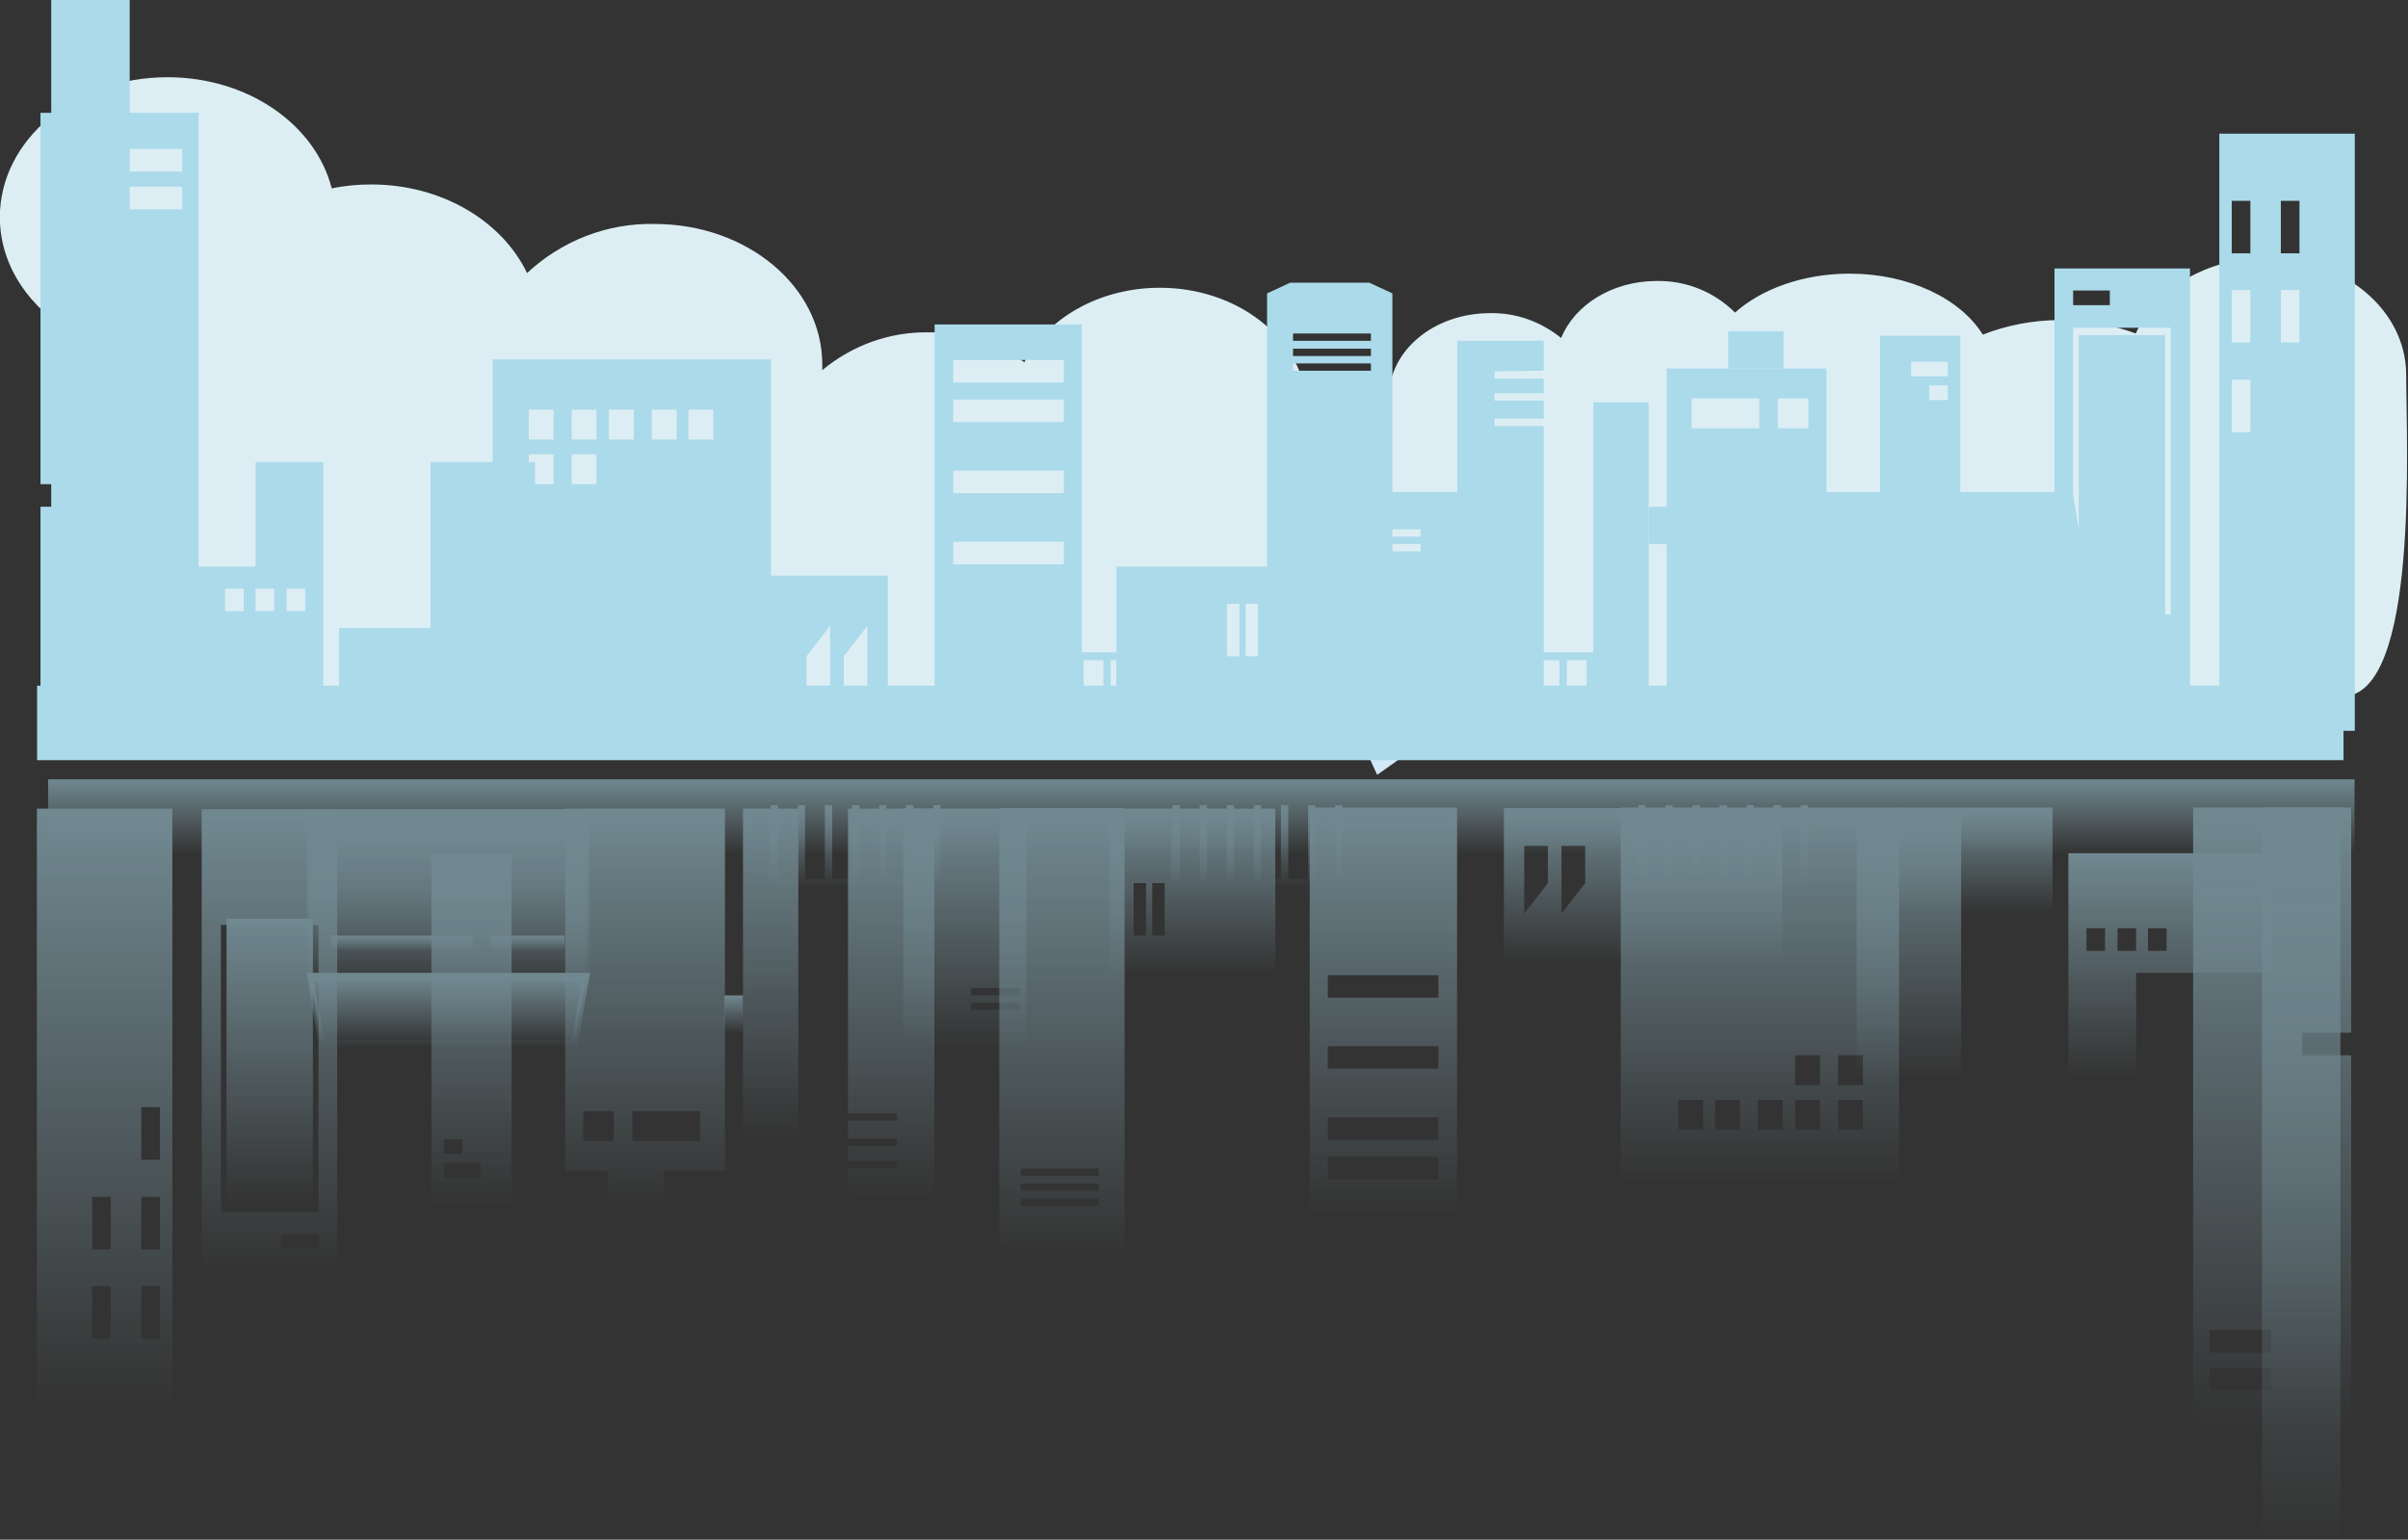 <?xml version="1.0" encoding="utf-8"?>
<!-- Generator: Adobe Illustrator 25.1.0, SVG Export Plug-In . SVG Version: 6.00 Build 0)  -->
<svg version="1.1" id="Layer_1" xmlns="http://www.w3.org/2000/svg" xmlns:xlink="http://www.w3.org/1999/xlink" x="0px" y="0px"
	 viewBox="0 0 426.6 272.8" style="enable-background:new 0 0 426.6 272.8;" xml:space="preserve">
<rect x="0" y="0" width="426.6" height="272.8" fill="#333333" stroke="none"/>
<style type="text/css">
	.st0{fill:#BBD7EA;}
	.st1{fill:#DCEEF4;}
	.st2{fill:#D2E8F7;}
	.st3{fill:#ABDAEA;}
	.st4{opacity:0.51;}
	.st5{fill:url(#SVGID_1_);}
	.st6{fill:url(#SVGID_2_);}
	.st7{fill:url(#SVGID_3_);}
	.st8{fill:url(#SVGID_4_);}
	.st9{fill:url(#SVGID_5_);}
	.st10{fill:url(#SVGID_6_);}
	.st11{fill:url(#SVGID_7_);}
	.st12{fill:url(#SVGID_8_);}
	.st13{fill:url(#SVGID_9_);}
	.st14{fill:url(#SVGID_10_);}
	.st15{fill:url(#SVGID_11_);}
	.st16{fill:url(#SVGID_12_);}
	.st17{fill:url(#SVGID_13_);}
	.st18{fill:url(#SVGID_14_);}
	.st19{fill:url(#SVGID_15_);}
	.st20{fill:url(#SVGID_16_);}
	.st21{fill:url(#SVGID_17_);}
	.st22{fill:url(#SVGID_18_);}
	.st23{fill:url(#SVGID_19_);}
	.st24{fill:url(#SVGID_20_);}
	.st25{fill:url(#SVGID_21_);}
	.st26{fill:url(#SVGID_22_);}
	.st27{fill:url(#SVGID_23_);}
	.st28{fill:url(#SVGID_24_);}
	.st29{fill:url(#SVGID_25_);}
	.st30{fill:url(#SVGID_26_);}
	.st31{fill:url(#SVGID_27_);}
	.st32{fill:url(#SVGID_28_);}
	.st33{fill:url(#SVGID_29_);}
</style>
<path class="st0" d="M8.9,129.4l-0.1,0.2l-0.1-0.1c-0.5-0.5-1.2-0.7-1.6-0.2l0,0c-0.4,0.6-0.3,1.3,0.1,1.9l0.1,0.1L9,133l1.5-2.1
	c0.4-0.6,0.3-1.3-0.1-1.9l0,0C9.9,128.6,9.3,128.9,8.9,129.4z"/>
<g transform="translate(-1520.926 -1231.417)">
	<path class="st1" d="M1534.4,1356.4v-51l0,0v-14.7c-8.1-4.4-13.5-12.1-13.5-20.8c0-13.7,13.3-24.8,29.7-24.8
		c14.3,0,26.2,8.4,29.1,19.7c2.3-0.5,4.7-0.7,7-0.7c12.5,0,23.2,6.5,27.6,15.7c6.1-5.7,14.2-8.9,22.6-8.7
		c16.4,0,29.7,11.1,29.7,24.9c0,0.4,0,0.7,0,1c5.3-4.4,11.9-6.8,18.8-6.7c6.1-0.1,12,1.8,17,5.3c4-7.8,13.3-13.2,24-13.2
		c13.6,0,24.8,8.7,26,19.8c1.3-0.3,2.7-0.4,4-0.4c3.9,0,7.8,1.1,11,3.2c-0.3-1-0.4-2.1-0.4-3.2c0-8.3,8-14.9,17.9-14.9
		c4.6-0.1,9,1.5,12.6,4.4c2.4-5.9,9.1-10.1,16.9-10.1c5.2-0.1,10.2,1.9,13.9,5.6c4.7-4.2,12.1-6.9,20.3-6.9
		c10.5,0,19.6,4.4,23.6,10.8c8.7-3.4,18.4-3.4,27.1-0.2c3.5-7.9,12.6-13.4,23.2-13.4c13.7,0,24.7,9.3,24.7,20.7s2.4,57-11.3,57
		c-3.8,0-27.7,2.1-27.7,2.1L1534.4,1356.4z"/>
	<path class="st2" d="M1766.6,1363.3l-0.3,0.2l-0.1-0.3c-0.4-1-1.3-1.7-2.2-1.1l0,0c-0.9,0.7-1.2,1.8-0.8,2.8l0.1,0.3l1.6,3.5
		l3.4-2.4c0.9-0.7,1.2-1.8,0.8-2.8l0,0C1768.6,1362.6,1767.5,1362.7,1766.6,1363.3z"/>
	<path class="st2" d="M1891.4,1361.7l-0.1,0.2l-0.1-0.1c-0.5-0.5-1.2-0.7-1.6-0.2l0,0c-0.4,0.6-0.3,1.3,0.1,1.9l0.1,0.1l1.7,1.8
		l1.5-2.1c0.4-0.6,0.3-1.3-0.1-1.9l0,0C1892.4,1360.8,1891.8,1361.2,1891.4,1361.7z"/>
	<path class="st2" d="M1530.8,1314.1l-0.1,0.2l-0.1-0.1c-0.5-0.5-1.2-0.7-1.6-0.2l0,0c-0.4,0.6-0.3,1.3,0.1,1.9l0.1,0.1l1.7,1.8
		l1.5-2.1c0.4-0.6,0.3-1.3-0.1-1.9l0,0C1531.9,1313.2,1531.2,1313.5,1530.8,1314.1z"/>
	<path class="st3" d="M1816.2,1296.7v64.2h28.3v-64.2H1816.2z M1832.6,1307.3h-12v-5.3h12L1832.6,1307.3z M1841.3,1307.3h-5.4v-5.3
		h5.4V1307.3z"/>
	<path class="st3" d="M1854,1290.9v61.9h14.2v-61.9H1854z M1866,1302.3h-3.3v-2.6h3.3V1302.3z M1866,1298.1h-6.5v-2.6h6.5V1298.1z"
		/>
	<g transform="translate(0 2.786)">
		<path class="st3" d="M1884.9,1276.2v81.8h24v-81.8H1884.9z M1888.2,1280.1h6.5v2.6h-6.5V1280.1z M1905.5,1337.5h-17.3v-50.8h17.3
			L1905.5,1337.5z"/>
		<rect x="1889.2" y="1288" class="st3" width="15.3" height="50.6"/>
	</g>
	<path class="st3" d="M1763.5,1281.5h-14l-4.1,1.9v77.6h22.2v-77.6L1763.5,1281.5z M1763.8,1297.1h-13.8v-1.3h13.8L1763.8,1297.1z
		 M1763.8,1294.5h-13.8v-1.3h13.8L1763.8,1294.5z M1763.8,1291.8h-13.8v-1.3h13.8L1763.8,1291.8z"/>
	<path class="st3" d="M1608.2,1295.1v66h49.3v-66H1608.2z M1619,1317.2h-4.4v-5.3h4.4V1317.2z M1619,1309.3h-4.4v-5.3h4.4V1309.3z
		 M1626.6,1317.2h-4.4v-5.3h4.4V1317.2z M1626.6,1309.3h-4.4v-5.3h4.4V1309.3z M1633.2,1309.3h-4.4v-5.3h4.4V1309.3z M1640.8,1309.3
		h-4.4v-5.3h4.4V1309.3z M1647.3,1309.3h-4.4v-5.3h4.4V1309.3z"/>
	<path class="st3" d="M1628.9,1333.4v27.6h49.3v-27.6H1628.9z M1668,1354.3h-4.2v-6.6l4.2-5.4V1354.3z M1674.6,1354.3h-4.2v-6.6
		l4.2-5.4L1674.6,1354.3z"/>
	<path class="st3" d="M1654.4,1361.5h-1.3v-13.1h-3.5v13.1h-1.3v-13.1h-3.5v13.1h-1.3v-13.1h-3.5v13.1h-1.3v-13.1h-3.5v13.1h-1.3
		v-13.1h-3.5v13.1h-1.3v-13.1h-3.5v13.1h-1.3V1347h30.5L1654.4,1361.5L1654.4,1361.5z"/>
	<rect x="1803.2" y="1302.7" class="st3" width="9.8" height="58.2"/>
	<rect x="1827.1" y="1290.1" class="st3" width="9.8" height="6.6"/>
	<rect x="1840.2" y="1329.1" class="st3" width="50.1" height="31.7"/>
	<rect x="1840.8" y="1329.8" class="st3" width="49" height="30.4"/>
	<rect x="1530" y="1231.4" class="st3" width="13.9" height="129.7"/>
	<rect x="1813" y="1321.2" class="st3" width="3.3" height="6.6"/>
	<rect x="1581" y="1342.7" class="st3" width="27.5" height="18.4"/>
	<path class="st3" d="M1794.4,1297.1v-5.3h-15.3v69.1h15.3v-54h-8.7v-1.3h8.7v-3.2h-8.7v-1.3h8.7v-2.6h-8.7v-1.3L1794.4,1297.1z"/>
	<path class="st3" d="M1762.8,1318.6v42.3h21.8v-42.3H1762.8z M1772.6,1329.1h-8.7v-1.3h8.7V1329.1z M1772.6,1326.5h-8.7v-1.3h8.7
		V1326.5z"/>
	<path class="st3" d="M1686.5,1288.9v72.2h26.1v-72.2H1686.5z M1709.4,1331.4h-19.6v-4h19.6V1331.4z M1709.4,1318.8h-19.6v-4h19.6
		V1318.8z M1709.4,1306.2h-19.6v-4h19.6V1306.2z M1709.4,1299.2h-19.6v-4h19.6V1299.2z"/>
	<path class="st3" d="M1718.7,1331.8v29.1h29.4v-29.1H1718.7z M1740.5,1347.7h-2.2v-9.3h2.2V1347.7z M1743.8,1347.7h-2.2v-9.3h2.2
		V1347.7z"/>
	<path class="st3" d="M1914.1,1255.1v105.8h24v-105.8H1914.1z M1919.6,1308h-3.3v-9.3h3.3L1919.6,1308z M1919.6,1292.1h-3.3v-9.3
		h3.3L1919.6,1292.1z M1919.6,1276.3h-3.3v-9.3h3.3L1919.6,1276.3z M1928.3,1292.1h-3.3v-9.3h3.3V1292.1z M1928.3,1276.3h-3.3v-9.3
		h3.3V1276.3z"/>
	<path class="st3" d="M1528.1,1251.4v65.8h8.7v4h-8.7v39.9h28v-109.7H1528.1z M1553.2,1268.5h-10.9v-4h10.9V1268.5z M1553.2,1261.8
		h-10.9v-4h10.9V1261.8z"/>
	<path class="st3" d="M1566.2,1313.3v18.5h-24v21.2h36v-39.7L1566.2,1313.3z M1564.1,1339.7h-3.3v-4h3.3L1564.1,1339.7z
		 M1569.5,1339.7h-3.3v-4h3.3V1339.7z M1575,1339.7h-3.3v-4h3.3V1339.7z"/>
	<path class="st3" d="M1889.7,1331.1h-48.9l2.1-11.9h44.8L1889.7,1331.1z"/>
	<path class="st3" d="M1843.3,1319.9l-1.8,10.6h47.5l-1.8-10.6H1843.3 M1842.4,1318.6h45.7l2.2,13.2h-50.2L1842.4,1318.6z"/>
	<rect x="1597.2" y="1313.3" class="st3" width="18.5" height="47.6"/>
	<rect x="1844.6" y="1335.8" class="st3" width="13.1" height="2.6"/>
	<path class="st3" d="M1808.1,1361.5h-1.3v-13.1h-3.5v13.1h-1.3v-13.1h-3.5v13.1h-1.3v-13.1h-3.5v13.1h-1.3v-13.1h-3.5v13.1h-1.3
		v-13.1h-3.5v13.1h-1.3v-13.1h-3.5v13.1h-1.3V1347h30.5L1808.1,1361.5L1808.1,1361.5z"/>
	<rect x="1860.9" y="1335.8" class="st3" width="25.1" height="2.6"/>
	<path class="st3" d="M1736.9,1361.5h-1.3v-13.1h-3.5v13.1h-1.3v-13.1h-3.5v13.1h-1.3v-13.1h-3.5v13.1h-1.3v-13.1h-3.5v13.1h-1.3
		v-13.1h-3.5v13.1h-1.3v-13.1h-3.5v13.1h-1.3V1347h30.5L1736.9,1361.5L1736.9,1361.5z"/>
	<path class="st3" d="M1527.5,1352.9h408.6v13.2h-408.6V1352.9z"/>
	<g transform="translate(3465.557 2735.584) rotate(180)" class="st4">
		
			<linearGradient id="SVGID_1_" gradientUnits="userSpaceOnUse" x1="2042.625" y1="966.986" x2="2042.625" y2="967.986" gradientTransform="matrix(-14.166 0 0 61.946 30796.963 -58610.055)">
			<stop  offset="0" style="stop-color:#ABDAEA;stop-opacity:0"/>
			<stop  offset="1" style="stop-color:#ABDAEA"/>
		</linearGradient>
		<path class="st5" d="M1854,1290.9v61.9h14.2v-61.9H1854z M1866,1302.3h-3.3v-2.6h3.3V1302.3z M1866,1298.1h-6.5v-2.6h6.5V1298.1z"
			/>
		<g transform="translate(0 2.786)">
			
				<linearGradient id="SVGID_2_" gradientUnits="userSpaceOnUse" x1="2039.968" y1="965.216" x2="2039.968" y2="966.216" gradientTransform="matrix(-23.974 0 0 81.846 50803.074 -77722.812)">
				<stop  offset="0" style="stop-color:#ABDAEA;stop-opacity:0"/>
				<stop  offset="1" style="stop-color:#ABDAEA"/>
			</linearGradient>
			<path class="st6" d="M1884.9,1276.2v81.8h24v-81.8H1884.9z M1888.2,1280.1h6.5v2.6h-6.5V1280.1z M1905.5,1337.5h-17.3v-50.8h17.3
				L1905.5,1337.5z"/>
			
				<linearGradient id="SVGID_3_" gradientUnits="userSpaceOnUse" x1="2042.126" y1="963.26" x2="2042.126" y2="964.26" gradientTransform="matrix(-15.346 0 0 50.571 33235.34 -47425.008)">
				<stop  offset="0" style="stop-color:#ABDAEA;stop-opacity:0"/>
				<stop  offset="1" style="stop-color:#ABDAEA"/>
			</linearGradient>
			<rect x="1889.2" y="1288" class="st7" width="15.3" height="50.6"/>
		</g>
		
			<linearGradient id="SVGID_4_" gradientUnits="userSpaceOnUse" x1="2040.27" y1="967.911" x2="2040.27" y2="968.911" gradientTransform="matrix(-22.227 0 0 79.541 47105.738 -75707.07)">
			<stop  offset="0" style="stop-color:#ABDAEA;stop-opacity:0"/>
			<stop  offset="1" style="stop-color:#ABDAEA"/>
		</linearGradient>
		<path class="st8" d="M1763.5,1281.5h-14l-4.1,1.9v77.6h22.2v-77.6L1763.5,1281.5z M1763.8,1297.1h-13.8v-1.3h13.8L1763.8,1297.1z
			 M1763.8,1294.5h-13.8v-1.3h13.8L1763.8,1294.5z M1763.8,1291.8h-13.8v-1.3h13.8L1763.8,1291.8z"/>
		
			<linearGradient id="SVGID_5_" gradientUnits="userSpaceOnUse" x1="2037.997" y1="967.242" x2="2037.997" y2="968.242" gradientTransform="matrix(-49.3 0 0 65.985 102106.227 -62528.348)">
			<stop  offset="0" style="stop-color:#ABDAEA;stop-opacity:0"/>
			<stop  offset="1" style="stop-color:#ABDAEA"/>
		</linearGradient>
		<path class="st9" d="M1608.2,1295.1v66h49.3v-66H1608.2z M1619,1317.2h-4.4v-5.3h4.4V1317.2z M1619,1309.3h-4.4v-5.3h4.4V1309.3z
			 M1626.6,1317.2h-4.4v-5.3h4.4V1317.2z M1626.6,1309.3h-4.4v-5.3h4.4V1309.3z M1633.2,1309.3h-4.4v-5.3h4.4V1309.3z
			 M1640.8,1309.3h-4.4v-5.3h4.4V1309.3z M1647.3,1309.3h-4.4v-5.3h4.4V1309.3z"/>
		
			<linearGradient id="SVGID_6_" gradientUnits="userSpaceOnUse" x1="2037.997" y1="961.795" x2="2037.997" y2="962.795" gradientTransform="matrix(-49.3 0 0 27.636 102126.938 -25246.717)">
			<stop  offset="0" style="stop-color:#ABDAEA;stop-opacity:0"/>
			<stop  offset="1" style="stop-color:#ABDAEA"/>
		</linearGradient>
		<path class="st10" d="M1628.9,1333.4v27.6h49.3v-27.6H1628.9z M1668,1354.3h-4.2v-6.6l4.2-5.4V1354.3z M1674.6,1354.3h-4.2v-6.6
			l4.2-5.4L1674.6,1354.3z"/>
		
			<linearGradient id="SVGID_7_" gradientUnits="userSpaceOnUse" x1="2039.146" y1="953.361" x2="2039.146" y2="954.361" gradientTransform="matrix(-30.511 0 0 14.546 63855.523 -12520.623)">
			<stop  offset="0" style="stop-color:#ABDAEA;stop-opacity:0"/>
			<stop  offset="1" style="stop-color:#ABDAEA"/>
		</linearGradient>
		<path class="st11" d="M1654.4,1361.5h-1.3v-13.1h-3.5v13.1h-1.3v-13.1h-3.5v13.1h-1.3v-13.1h-3.5v13.1h-1.3v-13.1h-3.5v13.1h-1.3
			v-13.1h-3.5v13.1h-1.3v-13.1h-3.5v13.1h-1.3V1347h30.5L1654.4,1361.5L1654.4,1361.5z"/>
		
			<linearGradient id="SVGID_8_" gradientUnits="userSpaceOnUse" x1="2045.512" y1="966.716" x2="2045.512" y2="967.716" gradientTransform="matrix(-9.807 0 0 58.184 21868.4 -54944.684)">
			<stop  offset="0" style="stop-color:#ABDAEA;stop-opacity:0"/>
			<stop  offset="1" style="stop-color:#ABDAEA"/>
		</linearGradient>
		<rect x="1803.2" y="1302.7" class="st12" width="9.8" height="58.2"/>
		<linearGradient id="SVGID_9_" gradientUnits="userSpaceOnUse" x1="1830.404" y1="1290.072" x2="1830.404" y2="1360.877">
			<stop  offset="0" style="stop-color:#ABDAEA;stop-opacity:0"/>
			<stop  offset="1" style="stop-color:#ABDAEA"/>
		</linearGradient>
		<path class="st13" d="M1816.2,1360.9h28.3v-64.2h-7.6v-6.6h-9.8v6.6h-10.9V1360.9z M1841.3,1307.3h-5.4v-5.3h5.4V1307.3z
			 M1820.6,1302h12l0,5.3h-12V1302z"/>
		
			<linearGradient id="SVGID_10_" gradientUnits="userSpaceOnUse" x1="2037.966" y1="963.006" x2="2037.966" y2="964.006" gradientTransform="matrix(-50.126 0 0 31.737 104020.367 -29233.787)">
			<stop  offset="0" style="stop-color:#ABDAEA;stop-opacity:0"/>
			<stop  offset="1" style="stop-color:#ABDAEA"/>
		</linearGradient>
		<rect x="1840.2" y="1329.1" class="st14" width="50.1" height="31.7"/>
		
			<linearGradient id="SVGID_11_" gradientUnits="userSpaceOnUse" x1="2038.007" y1="962.651" x2="2038.007" y2="963.651" gradientTransform="matrix(-49.037 0 0 30.414 101803.023 -27948.271)">
			<stop  offset="0" style="stop-color:#ABDAEA;stop-opacity:0"/>
			<stop  offset="1" style="stop-color:#ABDAEA"/>
		</linearGradient>
		<rect x="1840.8" y="1329.8" class="st15" width="49" height="30.4"/>
		
			<linearGradient id="SVGID_12_" gradientUnits="userSpaceOnUse" x1="2042.759" y1="969.169" x2="2042.759" y2="970.169" gradientTransform="matrix(-13.88 0 0 129.659 29890.484 -124430.117)">
			<stop  offset="0" style="stop-color:#ABDAEA;stop-opacity:0"/>
			<stop  offset="1" style="stop-color:#ABDAEA"/>
		</linearGradient>
		<rect x="1530" y="1231.4" class="st16" width="13.9" height="129.7"/>
		
			<linearGradient id="SVGID_13_" gradientUnits="userSpaceOnUse" x1="2064.274" y1="931.996" x2="2064.274" y2="932.996" gradientTransform="matrix(-3.269 0 0 6.612 8562.715 -4841.15)">
			<stop  offset="0" style="stop-color:#ABDAEA;stop-opacity:0"/>
			<stop  offset="1" style="stop-color:#ABDAEA"/>
		</linearGradient>
		<rect x="1813" y="1321.2" class="st17" width="3.3" height="6.6"/>
		
			<linearGradient id="SVGID_14_" gradientUnits="userSpaceOnUse" x1="2039.476" y1="957.076" x2="2039.476" y2="958.076" gradientTransform="matrix(-27.507 0 0 18.38 57694.59 -16248.352)">
			<stop  offset="0" style="stop-color:#ABDAEA;stop-opacity:0"/>
			<stop  offset="1" style="stop-color:#ABDAEA"/>
		</linearGradient>
		<rect x="1581" y="1342.7" class="st18" width="27.5" height="18.4"/>
		
			<linearGradient id="SVGID_15_" gradientUnits="userSpaceOnUse" x1="2042.161" y1="967.417" x2="2042.161" y2="968.417" gradientTransform="matrix(-15.256 0 0 69.058 32941.988 -65516.016)">
			<stop  offset="0" style="stop-color:#ABDAEA;stop-opacity:0"/>
			<stop  offset="1" style="stop-color:#ABDAEA"/>
		</linearGradient>
		<path class="st19" d="M1794.4,1297.1v-5.3h-15.3v69.1h15.3v-54h-8.7v-1.3h8.7v-3.2h-8.7v-1.3h8.7v-2.6h-8.7v-1.3L1794.4,1297.1z"
			/>
		
			<linearGradient id="SVGID_16_" gradientUnits="userSpaceOnUse" x1="2040.352" y1="965.046" x2="2040.352" y2="966.046" gradientTransform="matrix(-21.794 0 0 42.316 46241.062 -39518.379)">
			<stop  offset="0" style="stop-color:#ABDAEA;stop-opacity:0"/>
			<stop  offset="1" style="stop-color:#ABDAEA"/>
		</linearGradient>
		<path class="st20" d="M1762.8,1318.6v42.3h21.8v-42.3H1762.8z M1772.6,1329.1h-8.7v-1.3h8.7V1329.1z M1772.6,1326.5h-8.7v-1.3h8.7
			V1326.5z"/>
		
			<linearGradient id="SVGID_17_" gradientUnits="userSpaceOnUse" x1="2039.659" y1="967.578" x2="2039.659" y2="968.578" gradientTransform="matrix(-26.078 0 0 72.168 54889.727 -68539.242)">
			<stop  offset="0" style="stop-color:#ABDAEA;stop-opacity:0"/>
			<stop  offset="1" style="stop-color:#ABDAEA"/>
		</linearGradient>
		<path class="st21" d="M1686.5,1288.9v72.2h26.1v-72.2H1686.5z M1709.4,1331.4h-19.6v-4h19.6V1331.4z M1709.4,1318.8h-19.6v-4h19.6
			V1318.8z M1709.4,1306.2h-19.6v-4h19.6V1306.2z M1709.4,1299.2h-19.6v-4h19.6V1299.2z"/>
		
			<linearGradient id="SVGID_18_" gradientUnits="userSpaceOnUse" x1="2039.258" y1="962.264" x2="2039.258" y2="963.264" gradientTransform="matrix(-29.422 0 0 29.092 61732.445 -26662.445)">
			<stop  offset="0" style="stop-color:#ABDAEA;stop-opacity:0"/>
			<stop  offset="1" style="stop-color:#ABDAEA"/>
		</linearGradient>
		<path class="st22" d="M1718.7,1331.8v29.1h29.4v-29.1H1718.7z M1740.5,1347.7h-2.2v-9.3h2.2V1347.7z M1743.8,1347.7h-2.2v-9.3h2.2
			V1347.7z"/>
		
			<linearGradient id="SVGID_19_" gradientUnits="userSpaceOnUse" x1="2039.968" y1="968.719" x2="2039.968" y2="969.719" gradientTransform="matrix(-23.974 0 0 105.789 50832.305 -101224.641)">
			<stop  offset="0" style="stop-color:#ABDAEA;stop-opacity:0"/>
			<stop  offset="1" style="stop-color:#ABDAEA"/>
		</linearGradient>
		<path class="st23" d="M1914.1,1255.1v105.8h24v-105.8H1914.1z M1919.6,1308h-3.3v-9.3h3.3L1919.6,1308z M1919.6,1292.1h-3.3v-9.3
			h3.3L1919.6,1292.1z M1919.6,1276.3h-3.3v-9.3h3.3L1919.6,1276.3z M1928.3,1292.1h-3.3v-9.3h3.3V1292.1z M1928.3,1276.3h-3.3v-9.3
			h3.3V1276.3z"/>
		
			<linearGradient id="SVGID_20_" gradientUnits="userSpaceOnUse" x1="2039.411" y1="968.806" x2="2039.411" y2="969.806" gradientTransform="matrix(-28.046 0 0 109.675 58739.496 -105002.391)">
			<stop  offset="0" style="stop-color:#ABDAEA;stop-opacity:0"/>
			<stop  offset="1" style="stop-color:#ABDAEA"/>
		</linearGradient>
		<path class="st24" d="M1528.1,1251.4v65.8h8.7v4h-8.7v39.9h28v-109.7H1528.1z M1553.2,1268.5h-10.9v-4h10.9V1268.5z
			 M1553.2,1261.8h-10.9v-4h10.9V1261.8z"/>
		
			<linearGradient id="SVGID_21_" gradientUnits="userSpaceOnUse" x1="2038.689" y1="964.638" x2="2038.689" y2="965.638" gradientTransform="matrix(-35.96 0 0 39.671 74871.438 -36954.914)">
			<stop  offset="0" style="stop-color:#ABDAEA;stop-opacity:0"/>
			<stop  offset="1" style="stop-color:#ABDAEA"/>
		</linearGradient>
		<path class="st25" d="M1566.2,1313.3v18.5h-24v21.2h36v-39.7L1566.2,1313.3z M1564.1,1339.7h-3.3v-4h3.3L1564.1,1339.7z
			 M1569.5,1339.7h-3.3v-4h3.3V1339.7z M1575,1339.7h-3.3v-4h3.3V1339.7z"/>
		
			<linearGradient id="SVGID_22_" gradientUnits="userSpaceOnUse" x1="2038.013" y1="949.402" x2="2038.013" y2="950.402" gradientTransform="matrix(-48.871 0 0 11.9 101464.93 -9978.686)">
			<stop  offset="0" style="stop-color:#ABDAEA;stop-opacity:0"/>
			<stop  offset="1" style="stop-color:#ABDAEA"/>
		</linearGradient>
		<path class="st26" d="M1889.7,1331.1h-48.9l2.1-11.9h44.8L1889.7,1331.1z"/>
		
			<linearGradient id="SVGID_23_" gradientUnits="userSpaceOnUse" x1="2037.963" y1="951.581" x2="2037.963" y2="952.581" gradientTransform="matrix(-50.214 0 0 13.224 104199.484 -11265.15)">
			<stop  offset="0" style="stop-color:#ABDAEA;stop-opacity:0"/>
			<stop  offset="1" style="stop-color:#ABDAEA"/>
		</linearGradient>
		<path class="st27" d="M1843.3,1319.9l-1.8,10.6h47.5l-1.8-10.6H1843.3 M1842.4,1318.6h45.7l2.2,13.2h-50.2L1842.4,1318.6z"/>
		
			<linearGradient id="SVGID_24_" gradientUnits="userSpaceOnUse" x1="2041.097" y1="965.726" x2="2041.097" y2="966.726" gradientTransform="matrix(-18.525 0 0 47.605 39417.793 -44660.133)">
			<stop  offset="0" style="stop-color:#ABDAEA;stop-opacity:0"/>
			<stop  offset="1" style="stop-color:#ABDAEA"/>
		</linearGradient>
		<rect x="1597.2" y="1313.3" class="st28" width="18.5" height="47.6"/>
		
			<linearGradient id="SVGID_25_" gradientUnits="userSpaceOnUse" x1="2043.167" y1="873.246" x2="2043.167" y2="874.246" gradientTransform="matrix(-13.076 0 0 2.645 28567.555 -973.985)">
			<stop  offset="0" style="stop-color:#ABDAEA;stop-opacity:0"/>
			<stop  offset="1" style="stop-color:#ABDAEA"/>
		</linearGradient>
		<rect x="1844.6" y="1335.8" class="st29" width="13.1" height="2.6"/>
		
			<linearGradient id="SVGID_26_" gradientUnits="userSpaceOnUse" x1="2039.146" y1="953.361" x2="2039.146" y2="954.361" gradientTransform="matrix(-30.512 0 0 14.546 64010.66 -12520.623)">
			<stop  offset="0" style="stop-color:#ABDAEA;stop-opacity:0"/>
			<stop  offset="1" style="stop-color:#ABDAEA"/>
		</linearGradient>
		<path class="st30" d="M1808.1,1361.5h-1.3v-13.1h-3.5v13.1h-1.3v-13.1h-3.5v13.1h-1.3v-13.1h-3.5v13.1h-1.3v-13.1h-3.5v13.1h-1.3
			v-13.1h-3.5v13.1h-1.3v-13.1h-3.5v13.1h-1.3V1347h30.5L1808.1,1361.5L1808.1,1361.5z"/>
		
			<linearGradient id="SVGID_27_" gradientUnits="userSpaceOnUse" x1="2039.802" y1="873.246" x2="2039.802" y2="874.246" gradientTransform="matrix(-25.063 0 0 2.645 52996.992 -973.985)">
			<stop  offset="0" style="stop-color:#ABDAEA;stop-opacity:0"/>
			<stop  offset="1" style="stop-color:#ABDAEA"/>
		</linearGradient>
		<rect x="1860.9" y="1335.8" class="st31" width="25.1" height="2.6"/>
		
			<linearGradient id="SVGID_28_" gradientUnits="userSpaceOnUse" x1="2039.146" y1="953.361" x2="2039.146" y2="954.361" gradientTransform="matrix(-30.511 0 0 14.546 63938.055 -12520.623)">
			<stop  offset="0" style="stop-color:#ABDAEA;stop-opacity:0"/>
			<stop  offset="1" style="stop-color:#ABDAEA"/>
		</linearGradient>
		<path class="st32" d="M1736.9,1361.5h-1.3v-13.1h-3.5v13.1h-1.3v-13.1h-3.5v13.1h-1.3v-13.1h-3.5v13.1h-1.3v-13.1h-3.5v13.1h-1.3
			v-13.1h-3.5v13.1h-1.3v-13.1h-3.5v13.1h-1.3V1347h30.5L1736.9,1361.5L1736.9,1361.5z"/>
		
			<linearGradient id="SVGID_29_" gradientUnits="userSpaceOnUse" x1="2036.356" y1="951.581" x2="2036.356" y2="952.581" gradientTransform="matrix(-408.64 0 0 13.224 833868.312 -11230.77)">
			<stop  offset="0" style="stop-color:#ABDAEA;stop-opacity:0"/>
			<stop  offset="1" style="stop-color:#ABDAEA"/>
		</linearGradient>
		<path class="st33" d="M1527.5,1352.9h408.6v13.2h-408.6V1352.9z"/>
	</g>
</g>
</svg>
